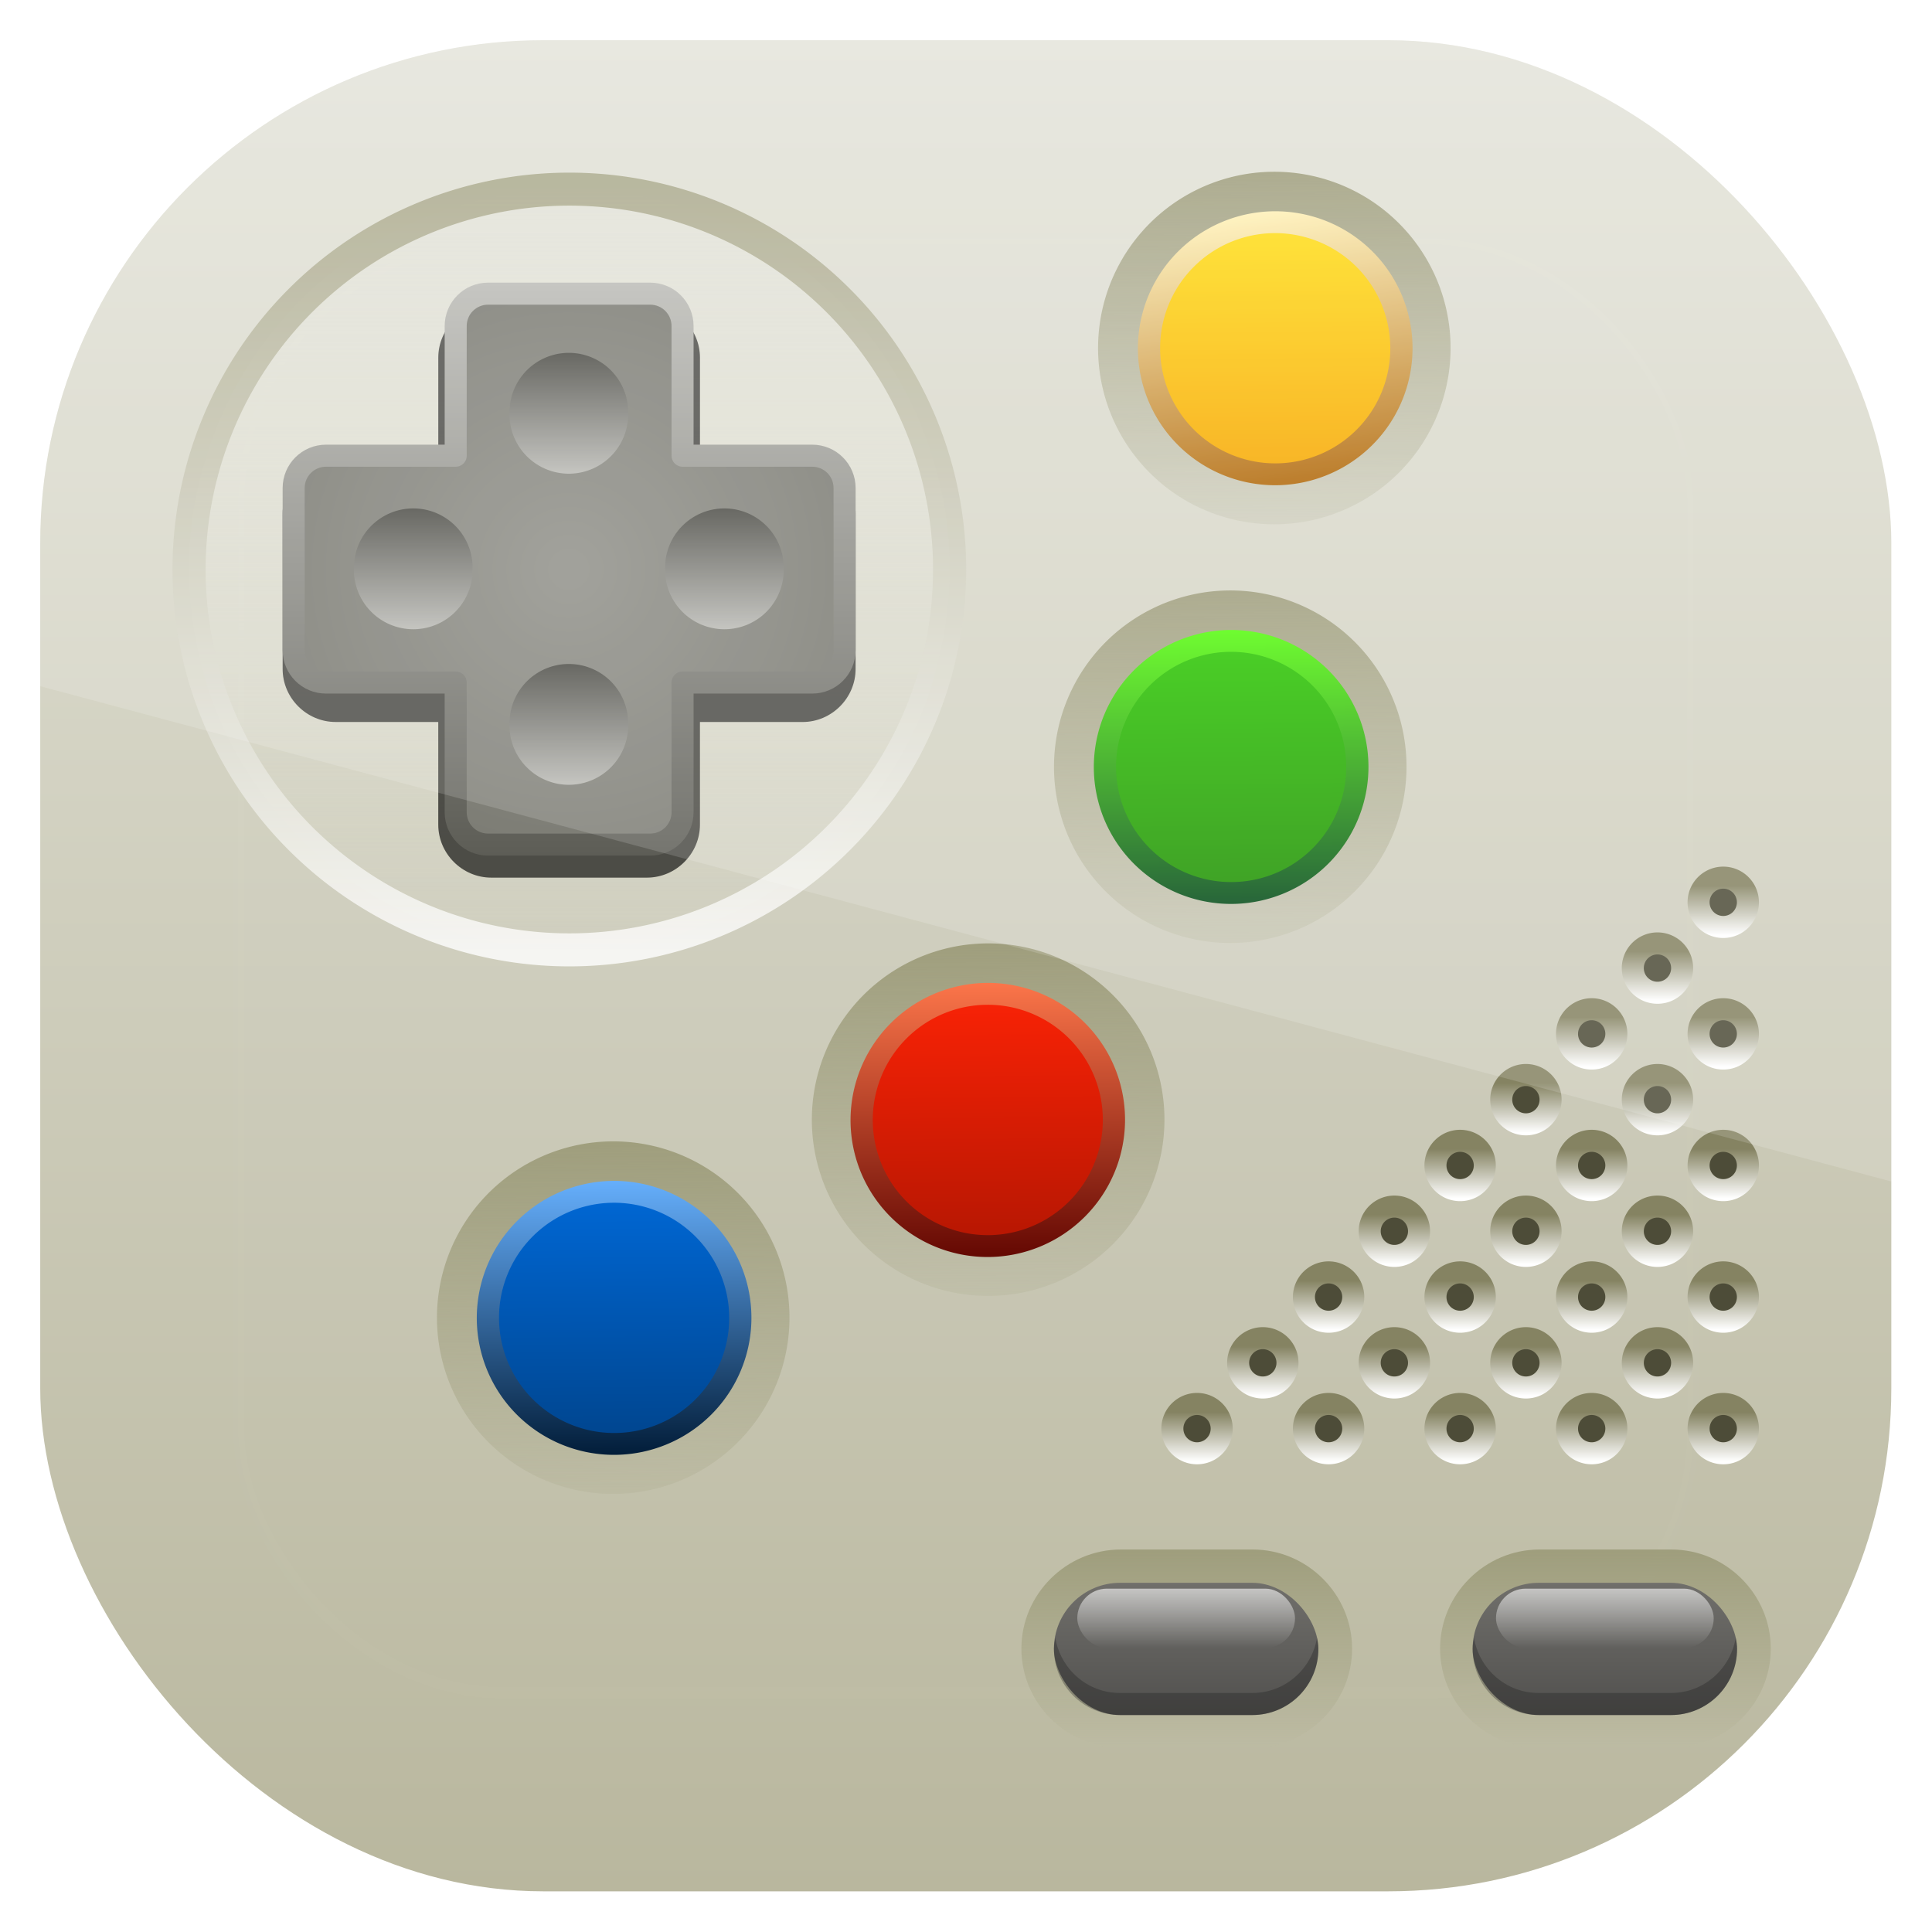 <?xml version="1.0" encoding="UTF-8" standalone="no"?>
<!-- Created with Inkscape (http://www.inkscape.org/) -->

<svg
   xmlns:dc="http://purl.org/dc/elements/1.1/"
   xmlns:cc="http://creativecommons.org/ns#"
   xmlns:rdf="http://www.w3.org/1999/02/22-rdf-syntax-ns#"
   xmlns:svg="http://www.w3.org/2000/svg"
   xmlns="http://www.w3.org/2000/svg"
   xmlns:xlink="http://www.w3.org/1999/xlink"
   xmlns:sodipodi="http://sodipodi.sourceforge.net/DTD/sodipodi-0.dtd"
   xmlns:inkscape="http://www.inkscape.org/namespaces/inkscape"
   width="96"
   height="96"
   id="svg11037"
   version="1.1"
   inkscape:version="0.48.3.1 r9886"
   sodipodi:docname="templat.svg">
  <defs
     id="defs11039">
    <linearGradient
       y2="1046.1"
       x2="48"
       y1="962.622"
       x1="48"
       gradientTransform="matrix(1.15,0,0,1.15,-7.2,-150.653)"
       gradientUnits="userSpaceOnUse"
       id="linearGradient3886"
       xlink:href="#linearGradient3795"
       inkscape:collect="always" />
    <linearGradient
       id="linearGradient3795">
      <stop
         style="stop-color:#13a6fd;stop-opacity:1;"
         offset="0"
         id="stop3797" />
      <stop
         style="stop-color:#2975b6;stop-opacity:1;"
         offset="1"
         id="stop3799" />
    </linearGradient>
    <linearGradient
       y2="1046.1"
       x2="48"
       y1="962.622"
       x1="48"
       gradientTransform="matrix(1.15,0,0,1.15,-7.2,-150.653)"
       gradientUnits="userSpaceOnUse"
       id="linearGradient11642"
       xlink:href="#linearGradient3795"
       inkscape:collect="always" />
    <clipPath
       clipPathUnits="userSpaceOnUse"
       id="clipPath3009">
      <path
         id="path3011"
         d="m -2,956.362 -96,0 0,33.562 96,25.687 0,-59.25 z"
         style="opacity:0.15;fill:#ffffff;fill-opacity:1;stroke:none"
         inkscape:connector-curvature="0" />
    </clipPath>
    <linearGradient
       x1="48"
       y1="90"
       x2="48"
       y2="5.988"
       id="linearGradient3617"
       xlink:href="#linearGradient3187"
       gradientUnits="userSpaceOnUse" />
    <linearGradient
       id="linearGradient3187">
      <stop
         id="stop3189"
         style="stop-color:#b9b79e;stop-opacity:1"
         offset="0" />
      <stop
         id="stop3191"
         style="stop-color:#e4e4da;stop-opacity:1"
         offset="1" />
    </linearGradient>
    <linearGradient
       x1="48"
       y1="20.221"
       x2="48"
       y2="138.661"
       id="linearGradient3613"
       xlink:href="#linearGradient3737"
       gradientUnits="userSpaceOnUse" />
    <linearGradient
       id="linearGradient3737">
      <stop
         id="stop3739"
         style="stop-color:#ffffff;stop-opacity:1"
         offset="0" />
      <stop
         id="stop3741"
         style="stop-color:#ffffff;stop-opacity:0"
         offset="1" />
    </linearGradient>
    <clipPath
       id="clipPath3613">
      <rect
         width="84"
         height="84"
         rx="6"
         ry="6"
         x="6"
         y="6"
         id="rect3615"
         style="fill:#ffffff;fill-opacity:1;fill-rule:nonzero;stroke:none" />
    </clipPath>
    <filter
       x="-0.192"
       y="-0.192"
       width="1.384"
       height="1.384"
       color-interpolation-filters="sRGB"
       id="filter3794">
      <feGaussianBlur
         id="feGaussianBlur3796"
         stdDeviation="5.28" />
    </filter>
    <linearGradient
       x1="90.195"
       y1="24.087"
       x2="85.196"
       y2="43.082"
       id="linearGradient4517"
       xlink:href="#linearGradient5756"
       gradientUnits="userSpaceOnUse" />
    <linearGradient
       id="linearGradient5756">
      <stop
         id="stop5758"
         style="stop-color:#9f9e7d;stop-opacity:1"
         offset="0" />
      <stop
         id="stop5760"
         style="stop-color:#9f9e7d;stop-opacity:0"
         offset="1" />
    </linearGradient>
    <linearGradient
       x1="85.007"
       y1="21.561"
       x2="80.337"
       y2="39.307"
       id="linearGradient3949"
       xlink:href="#linearGradient3911"
       gradientUnits="userSpaceOnUse" />
    <linearGradient
       id="linearGradient3911">
      <stop
         id="stop3913"
         style="stop-color:#006ada;stop-opacity:1"
         offset="0" />
      <stop
         id="stop3915"
         style="stop-color:#00438a;stop-opacity:1"
         offset="1" />
    </linearGradient>
    <linearGradient
       x1="91.622"
       y1="23.41"
       x2="86.898"
       y2="41.359"
       id="linearGradient4519"
       xlink:href="#linearGradient5835"
       gradientUnits="userSpaceOnUse" />
    <linearGradient
       id="linearGradient5835">
      <stop
         id="stop5837"
         style="stop-color:#67b1ff;stop-opacity:1"
         offset="0" />
      <stop
         id="stop5839"
         style="stop-color:#001a35;stop-opacity:1"
         offset="1" />
    </linearGradient>
    <linearGradient
       x1="90.195"
       y1="24.087"
       x2="85.196"
       y2="43.082"
       id="linearGradient4513"
       xlink:href="#linearGradient5756"
       gradientUnits="userSpaceOnUse" />
    <linearGradient
       id="linearGradient3291">
      <stop
         id="stop3293"
         style="stop-color:#9f9e7d;stop-opacity:1"
         offset="0" />
      <stop
         id="stop3295"
         style="stop-color:#9f9e7d;stop-opacity:0"
         offset="1" />
    </linearGradient>
    <linearGradient
       x1="84.397"
       y1="21.771"
       x2="79.88"
       y2="38.933"
       id="linearGradient3947"
       xlink:href="#linearGradient3903"
       gradientUnits="userSpaceOnUse" />
    <linearGradient
       id="linearGradient3903">
      <stop
         id="stop3905"
         style="stop-color:#fd2306;stop-opacity:1"
         offset="0" />
      <stop
         id="stop3907"
         style="stop-color:#b31602;stop-opacity:1"
         offset="1" />
    </linearGradient>
    <linearGradient
       x1="90.457"
       y1="23.092"
       x2="85.74"
       y2="41.015"
       id="linearGradient4515"
       xlink:href="#linearGradient5815"
       gradientUnits="userSpaceOnUse" />
    <linearGradient
       id="linearGradient5815">
      <stop
         id="stop5817"
         style="stop-color:#fe774b;stop-opacity:1"
         offset="0" />
      <stop
         id="stop5819"
         style="stop-color:#610601;stop-opacity:1"
         offset="1" />
    </linearGradient>
    <linearGradient
       x1="90.195"
       y1="24.087"
       x2="85.196"
       y2="43.082"
       id="linearGradient4509"
       xlink:href="#linearGradient5756"
       gradientUnits="userSpaceOnUse" />
    <linearGradient
       id="linearGradient3306">
      <stop
         id="stop3308"
         style="stop-color:#9f9e7d;stop-opacity:1"
         offset="0" />
      <stop
         id="stop3310"
         style="stop-color:#9f9e7d;stop-opacity:0"
         offset="1" />
    </linearGradient>
    <linearGradient
       x1="84.397"
       y1="21.771"
       x2="79.935"
       y2="38.724"
       id="linearGradient3945"
       xlink:href="#linearGradient3921"
       gradientUnits="userSpaceOnUse" />
    <linearGradient
       id="linearGradient3921">
      <stop
         id="stop3923"
         style="stop-color:#2bca00;stop-opacity:1"
         offset="0" />
      <stop
         id="stop3925"
         style="stop-color:#1e9000;stop-opacity:1"
         offset="1" />
    </linearGradient>
    <linearGradient
       x1="90.457"
       y1="23.092"
       x2="85.706"
       y2="41.144"
       id="linearGradient4511"
       xlink:href="#linearGradient5795"
       gradientUnits="userSpaceOnUse" />
    <linearGradient
       id="linearGradient5795">
      <stop
         id="stop5797"
         style="stop-color:#57ff0c;stop-opacity:1"
         offset="0" />
      <stop
         id="stop5799"
         style="stop-color:#004617;stop-opacity:1"
         offset="1" />
    </linearGradient>
    <linearGradient
       x1="90.195"
       y1="24.087"
       x2="85.196"
       y2="43.082"
       id="linearGradient4505"
       xlink:href="#linearGradient5756"
       gradientUnits="userSpaceOnUse" />
    <linearGradient
       id="linearGradient3321">
      <stop
         id="stop3323"
         style="stop-color:#9f9e7d;stop-opacity:1"
         offset="0" />
      <stop
         id="stop3325"
         style="stop-color:#9f9e7d;stop-opacity:0"
         offset="1" />
    </linearGradient>
    <linearGradient
       x1="83.315"
       y1="21.664"
       x2="79.007"
       y2="38.033"
       id="linearGradient3941"
       xlink:href="#linearGradient3933"
       gradientUnits="userSpaceOnUse" />
    <linearGradient
       id="linearGradient3933">
      <stop
         id="stop3935"
         style="stop-color:#ffe119;stop-opacity:1"
         offset="0" />
      <stop
         id="stop3937"
         style="stop-color:#f7a700;stop-opacity:1"
         offset="1" />
    </linearGradient>
    <linearGradient
       x1="91.968"
       y1="23.504"
       x2="89.412"
       y2="42.017"
       id="linearGradient4507"
       xlink:href="#linearGradient5732"
       gradientUnits="userSpaceOnUse" />
    <linearGradient
       id="linearGradient5732">
      <stop
         id="stop5734"
         style="stop-color:#fff1b7;stop-opacity:1"
         offset="0" />
      <stop
         id="stop5736"
         style="stop-color:#ad6100;stop-opacity:1"
         offset="1" />
    </linearGradient>
    <linearGradient
       x1="14.585"
       y1="40"
       x2="65.629"
       y2="40"
       id="linearGradient4313"
       xlink:href="#linearGradient4307"
       gradientUnits="userSpaceOnUse" />
    <linearGradient
       id="linearGradient4307">
      <stop
         id="stop4309"
         style="stop-color:#e4e4d9;stop-opacity:1"
         offset="0" />
      <stop
         id="stop4311"
         style="stop-color:#e4e4d9;stop-opacity:0"
         offset="1" />
    </linearGradient>
    <linearGradient
       x1="15.75"
       y1="40"
       x2="64.464"
       y2="40"
       id="linearGradient5730"
       xlink:href="#linearGradient5724"
       gradientUnits="userSpaceOnUse" />
    <linearGradient
       id="linearGradient5724">
      <stop
         id="stop5726"
         style="stop-color:#9f9d7c;stop-opacity:1"
         offset="0" />
      <stop
         id="stop5728"
         style="stop-color:#ffffff;stop-opacity:1"
         offset="1" />
    </linearGradient>
    <linearGradient
       x1="110.645"
       y1="92.773"
       x2="110.645"
       y2="96.645"
       id="linearGradient5852"
       xlink:href="#linearGradient5860"
       gradientUnits="userSpaceOnUse" />
    <linearGradient
       id="linearGradient5860">
      <stop
         id="stop5862"
         style="stop-color:#858362;stop-opacity:1"
         offset="0" />
      <stop
         id="stop5864"
         style="stop-color:#ffffff;stop-opacity:1"
         offset="1" />
    </linearGradient>
    <linearGradient
       x1="110.645"
       y1="92.773"
       x2="110.645"
       y2="96.645"
       id="linearGradient5870"
       xlink:href="#linearGradient5860"
       gradientUnits="userSpaceOnUse" />
    <linearGradient
       id="linearGradient3348">
      <stop
         id="stop3350"
         style="stop-color:#858362;stop-opacity:1"
         offset="0" />
      <stop
         id="stop3352"
         style="stop-color:#ffffff;stop-opacity:1"
         offset="1" />
    </linearGradient>
    <linearGradient
       x1="110.645"
       y1="92.773"
       x2="110.645"
       y2="96.645"
       id="linearGradient5874"
       xlink:href="#linearGradient5860"
       gradientUnits="userSpaceOnUse" />
    <linearGradient
       id="linearGradient3355">
      <stop
         id="stop3357"
         style="stop-color:#858362;stop-opacity:1"
         offset="0" />
      <stop
         id="stop3359"
         style="stop-color:#ffffff;stop-opacity:1"
         offset="1" />
    </linearGradient>
    <linearGradient
       x1="110.645"
       y1="92.773"
       x2="110.645"
       y2="96.645"
       id="linearGradient5878"
       xlink:href="#linearGradient5860"
       gradientUnits="userSpaceOnUse" />
    <linearGradient
       id="linearGradient3362">
      <stop
         id="stop3364"
         style="stop-color:#858362;stop-opacity:1"
         offset="0" />
      <stop
         id="stop3366"
         style="stop-color:#ffffff;stop-opacity:1"
         offset="1" />
    </linearGradient>
    <linearGradient
       x1="110.645"
       y1="92.773"
       x2="110.645"
       y2="96.645"
       id="linearGradient5882"
       xlink:href="#linearGradient5860"
       gradientUnits="userSpaceOnUse" />
    <linearGradient
       id="linearGradient3369">
      <stop
         id="stop3371"
         style="stop-color:#858362;stop-opacity:1"
         offset="0" />
      <stop
         id="stop3373"
         style="stop-color:#ffffff;stop-opacity:1"
         offset="1" />
    </linearGradient>
    <linearGradient
       x1="110.645"
       y1="92.773"
       x2="110.645"
       y2="96.645"
       id="linearGradient5892"
       xlink:href="#linearGradient5860"
       gradientUnits="userSpaceOnUse" />
    <linearGradient
       id="linearGradient3376">
      <stop
         id="stop3378"
         style="stop-color:#858362;stop-opacity:1"
         offset="0" />
      <stop
         id="stop3380"
         style="stop-color:#ffffff;stop-opacity:1"
         offset="1" />
    </linearGradient>
    <linearGradient
       x1="110.645"
       y1="92.773"
       x2="110.645"
       y2="96.645"
       id="linearGradient5894"
       xlink:href="#linearGradient5860"
       gradientUnits="userSpaceOnUse" />
    <linearGradient
       id="linearGradient3383">
      <stop
         id="stop3385"
         style="stop-color:#858362;stop-opacity:1"
         offset="0" />
      <stop
         id="stop3387"
         style="stop-color:#ffffff;stop-opacity:1"
         offset="1" />
    </linearGradient>
    <linearGradient
       x1="110.645"
       y1="92.773"
       x2="110.645"
       y2="96.645"
       id="linearGradient5896"
       xlink:href="#linearGradient5860"
       gradientUnits="userSpaceOnUse" />
    <linearGradient
       id="linearGradient3390">
      <stop
         id="stop3392"
         style="stop-color:#858362;stop-opacity:1"
         offset="0" />
      <stop
         id="stop3394"
         style="stop-color:#ffffff;stop-opacity:1"
         offset="1" />
    </linearGradient>
    <linearGradient
       x1="110.645"
       y1="92.773"
       x2="110.645"
       y2="96.645"
       id="linearGradient5898"
       xlink:href="#linearGradient5860"
       gradientUnits="userSpaceOnUse" />
    <linearGradient
       id="linearGradient3397">
      <stop
         id="stop3399"
         style="stop-color:#858362;stop-opacity:1"
         offset="0" />
      <stop
         id="stop3401"
         style="stop-color:#ffffff;stop-opacity:1"
         offset="1" />
    </linearGradient>
    <linearGradient
       x1="110.645"
       y1="92.773"
       x2="110.645"
       y2="96.645"
       id="linearGradient5908"
       xlink:href="#linearGradient5860"
       gradientUnits="userSpaceOnUse" />
    <linearGradient
       id="linearGradient3404">
      <stop
         id="stop3406"
         style="stop-color:#858362;stop-opacity:1"
         offset="0" />
      <stop
         id="stop3408"
         style="stop-color:#ffffff;stop-opacity:1"
         offset="1" />
    </linearGradient>
    <linearGradient
       x1="110.645"
       y1="92.773"
       x2="110.645"
       y2="96.645"
       id="linearGradient5910"
       xlink:href="#linearGradient5860"
       gradientUnits="userSpaceOnUse" />
    <linearGradient
       id="linearGradient3411">
      <stop
         id="stop3413"
         style="stop-color:#858362;stop-opacity:1"
         offset="0" />
      <stop
         id="stop3415"
         style="stop-color:#ffffff;stop-opacity:1"
         offset="1" />
    </linearGradient>
    <linearGradient
       x1="110.645"
       y1="92.773"
       x2="110.645"
       y2="96.645"
       id="linearGradient5912"
       xlink:href="#linearGradient5860"
       gradientUnits="userSpaceOnUse" />
    <linearGradient
       id="linearGradient3418">
      <stop
         id="stop3420"
         style="stop-color:#858362;stop-opacity:1"
         offset="0" />
      <stop
         id="stop3422"
         style="stop-color:#ffffff;stop-opacity:1"
         offset="1" />
    </linearGradient>
    <linearGradient
       x1="110.645"
       y1="92.773"
       x2="110.645"
       y2="96.645"
       id="linearGradient5914"
       xlink:href="#linearGradient5860"
       gradientUnits="userSpaceOnUse" />
    <linearGradient
       id="linearGradient3425">
      <stop
         id="stop3427"
         style="stop-color:#858362;stop-opacity:1"
         offset="0" />
      <stop
         id="stop3429"
         style="stop-color:#ffffff;stop-opacity:1"
         offset="1" />
    </linearGradient>
    <linearGradient
       x1="110.645"
       y1="92.773"
       x2="110.645"
       y2="96.645"
       id="linearGradient5922"
       xlink:href="#linearGradient5860"
       gradientUnits="userSpaceOnUse" />
    <linearGradient
       id="linearGradient3432">
      <stop
         id="stop3434"
         style="stop-color:#858362;stop-opacity:1"
         offset="0" />
      <stop
         id="stop3436"
         style="stop-color:#ffffff;stop-opacity:1"
         offset="1" />
    </linearGradient>
    <linearGradient
       x1="110.645"
       y1="92.773"
       x2="110.645"
       y2="96.645"
       id="linearGradient5924"
       xlink:href="#linearGradient5860"
       gradientUnits="userSpaceOnUse" />
    <linearGradient
       id="linearGradient3439">
      <stop
         id="stop3441"
         style="stop-color:#858362;stop-opacity:1"
         offset="0" />
      <stop
         id="stop3443"
         style="stop-color:#ffffff;stop-opacity:1"
         offset="1" />
    </linearGradient>
    <linearGradient
       x1="110.645"
       y1="92.773"
       x2="110.645"
       y2="96.645"
       id="linearGradient5926"
       xlink:href="#linearGradient5860"
       gradientUnits="userSpaceOnUse" />
    <linearGradient
       id="linearGradient3446">
      <stop
         id="stop3448"
         style="stop-color:#858362;stop-opacity:1"
         offset="0" />
      <stop
         id="stop3450"
         style="stop-color:#ffffff;stop-opacity:1"
         offset="1" />
    </linearGradient>
    <linearGradient
       x1="110.645"
       y1="92.773"
       x2="110.645"
       y2="96.645"
       id="linearGradient5934"
       xlink:href="#linearGradient5860"
       gradientUnits="userSpaceOnUse" />
    <linearGradient
       id="linearGradient3453">
      <stop
         id="stop3455"
         style="stop-color:#858362;stop-opacity:1"
         offset="0" />
      <stop
         id="stop3457"
         style="stop-color:#ffffff;stop-opacity:1"
         offset="1" />
    </linearGradient>
    <linearGradient
       x1="110.645"
       y1="92.773"
       x2="110.645"
       y2="96.645"
       id="linearGradient5936"
       xlink:href="#linearGradient5860"
       gradientUnits="userSpaceOnUse" />
    <linearGradient
       id="linearGradient3460">
      <stop
         id="stop3462"
         style="stop-color:#858362;stop-opacity:1"
         offset="0" />
      <stop
         id="stop3464"
         style="stop-color:#ffffff;stop-opacity:1"
         offset="1" />
    </linearGradient>
    <linearGradient
       x1="110.645"
       y1="92.773"
       x2="110.645"
       y2="96.645"
       id="linearGradient5938"
       xlink:href="#linearGradient5860"
       gradientUnits="userSpaceOnUse" />
    <linearGradient
       id="linearGradient3467">
      <stop
         id="stop3469"
         style="stop-color:#858362;stop-opacity:1"
         offset="0" />
      <stop
         id="stop3471"
         style="stop-color:#ffffff;stop-opacity:1"
         offset="1" />
    </linearGradient>
    <linearGradient
       x1="110.645"
       y1="92.773"
       x2="110.645"
       y2="96.645"
       id="linearGradient5944"
       xlink:href="#linearGradient5860"
       gradientUnits="userSpaceOnUse" />
    <linearGradient
       id="linearGradient3474">
      <stop
         id="stop3476"
         style="stop-color:#858362;stop-opacity:1"
         offset="0" />
      <stop
         id="stop3478"
         style="stop-color:#ffffff;stop-opacity:1"
         offset="1" />
    </linearGradient>
    <linearGradient
       x1="110.645"
       y1="92.773"
       x2="110.645"
       y2="96.645"
       id="linearGradient5946"
       xlink:href="#linearGradient5860"
       gradientUnits="userSpaceOnUse" />
    <linearGradient
       id="linearGradient3481">
      <stop
         id="stop3483"
         style="stop-color:#858362;stop-opacity:1"
         offset="0" />
      <stop
         id="stop3485"
         style="stop-color:#ffffff;stop-opacity:1"
         offset="1" />
    </linearGradient>
    <linearGradient
       x1="110.645"
       y1="92.773"
       x2="110.645"
       y2="96.645"
       id="linearGradient5952"
       xlink:href="#linearGradient5860"
       gradientUnits="userSpaceOnUse" />
    <linearGradient
       id="linearGradient3488">
      <stop
         id="stop3490"
         style="stop-color:#858362;stop-opacity:1"
         offset="0" />
      <stop
         id="stop3492"
         style="stop-color:#ffffff;stop-opacity:1"
         offset="1" />
    </linearGradient>
    <linearGradient
       x1="110.645"
       y1="92.773"
       x2="110.645"
       y2="96.645"
       id="linearGradient5954"
       xlink:href="#linearGradient5860"
       gradientUnits="userSpaceOnUse" />
    <linearGradient
       id="linearGradient3495">
      <stop
         id="stop3497"
         style="stop-color:#858362;stop-opacity:1"
         offset="0" />
      <stop
         id="stop3499"
         style="stop-color:#ffffff;stop-opacity:1"
         offset="1" />
    </linearGradient>
    <linearGradient
       x1="110.645"
       y1="92.773"
       x2="110.645"
       y2="96.645"
       id="linearGradient5958"
       xlink:href="#linearGradient5860"
       gradientUnits="userSpaceOnUse" />
    <linearGradient
       id="linearGradient3502">
      <stop
         id="stop3504"
         style="stop-color:#858362;stop-opacity:1"
         offset="0" />
      <stop
         id="stop3506"
         style="stop-color:#ffffff;stop-opacity:1"
         offset="1" />
    </linearGradient>
    <linearGradient
       x1="110.645"
       y1="92.773"
       x2="110.645"
       y2="96.645"
       id="linearGradient5962"
       xlink:href="#linearGradient5860"
       gradientUnits="userSpaceOnUse" />
    <linearGradient
       id="linearGradient3509">
      <stop
         id="stop3511"
         style="stop-color:#858362;stop-opacity:1"
         offset="0" />
      <stop
         id="stop3513"
         style="stop-color:#ffffff;stop-opacity:1"
         offset="1" />
    </linearGradient>
    <linearGradient
       x1="78.803"
       y1="101.969"
       x2="78.803"
       y2="114.042"
       id="linearGradient4727"
       xlink:href="#linearGradient5756"
       gradientUnits="userSpaceOnUse" />
    <linearGradient
       id="linearGradient3516">
      <stop
         id="stop3518"
         style="stop-color:#9f9e7d;stop-opacity:1"
         offset="0" />
      <stop
         id="stop3520"
         style="stop-color:#9f9e7d;stop-opacity:0"
         offset="1" />
    </linearGradient>
    <linearGradient
       x1="78"
       y1="104"
       x2="78"
       y2="112.004"
       id="linearGradient4729"
       xlink:href="#linearGradient5964"
       gradientUnits="userSpaceOnUse"
       gradientTransform="matrix(0.75,0,0,0.75,-2.0894946e-6,-1)" />
    <linearGradient
       id="linearGradient5964">
      <stop
         id="stop5966"
         style="stop-color:#706f6b;stop-opacity:1"
         offset="0" />
      <stop
         id="stop5968"
         style="stop-color:#51504e;stop-opacity:1"
         offset="1" />
    </linearGradient>
    <linearGradient
       x1="79.067"
       y1="104.353"
       x2="79.067"
       y2="107.938"
       id="linearGradient4731"
       xlink:href="#linearGradient5976"
       gradientUnits="userSpaceOnUse"
       gradientTransform="matrix(0.75,0,0,0.75,-2.0894946e-6,-1)" />
    <linearGradient
       id="linearGradient5976">
      <stop
         id="stop5978"
         style="stop-color:#ffffff;stop-opacity:1"
         offset="0" />
      <stop
         id="stop5980"
         style="stop-color:#ffffff;stop-opacity:0"
         offset="1" />
    </linearGradient>
    <filter
       color-interpolation-filters="sRGB"
       id="filter4417">
      <feGaussianBlur
         id="feGaussianBlur4419"
         stdDeviation="0.52" />
    </filter>
    <radialGradient
       cx="40"
       cy="40"
       r="18"
       fx="40"
       fy="40"
       id="radialGradient4344"
       xlink:href="#linearGradient6035"
       gradientUnits="userSpaceOnUse"
       gradientTransform="matrix(1.6258411e-8,-0.735,0.735,1.6258411e-8,0.588,59.412)" />
    <linearGradient
       id="linearGradient6035">
      <stop
         id="stop6037"
         style="stop-color:#91918a;stop-opacity:1"
         offset="0" />
      <stop
         id="stop6039"
         style="stop-color:#7c7c74;stop-opacity:1"
         offset="1" />
    </linearGradient>
    <linearGradient
       x1="39.071"
       y1="43.007"
       x2="39.071"
       y2="17"
       id="linearGradient4409"
       xlink:href="#linearGradient3260"
       gradientUnits="userSpaceOnUse" />
    <linearGradient
       id="linearGradient3260">
      <stop
         id="stop3262"
         style="stop-color:#5d5d56;stop-opacity:1"
         offset="0" />
      <stop
         id="stop3264"
         style="stop-color:#bcbcb7;stop-opacity:1"
         offset="1" />
    </linearGradient>
    <linearGradient
       x1="38.69"
       y1="36.89"
       x2="38.69"
       y2="43.26"
       id="linearGradient4290"
       xlink:href="#linearGradient6043"
       gradientUnits="userSpaceOnUse" />
    <linearGradient
       id="linearGradient6043">
      <stop
         id="stop6045"
         style="stop-color:#4f4f49;stop-opacity:1"
         offset="0" />
      <stop
         id="stop6047"
         style="stop-color:#bcbcb7;stop-opacity:1"
         offset="1" />
    </linearGradient>
    <linearGradient
       x1="38.69"
       y1="36.89"
       x2="38.69"
       y2="43.26"
       id="linearGradient4292"
       xlink:href="#linearGradient6043"
       gradientUnits="userSpaceOnUse" />
    <linearGradient
       id="linearGradient3545">
      <stop
         id="stop3547"
         style="stop-color:#4f4f49;stop-opacity:1"
         offset="0" />
      <stop
         id="stop3549"
         style="stop-color:#bcbcb7;stop-opacity:1"
         offset="1" />
    </linearGradient>
    <linearGradient
       x1="38.69"
       y1="36.89"
       x2="38.69"
       y2="43.26"
       id="linearGradient4294"
       xlink:href="#linearGradient6043"
       gradientUnits="userSpaceOnUse" />
    <linearGradient
       id="linearGradient3552">
      <stop
         id="stop3554"
         style="stop-color:#4f4f49;stop-opacity:1"
         offset="0" />
      <stop
         id="stop3556"
         style="stop-color:#bcbcb7;stop-opacity:1"
         offset="1" />
    </linearGradient>
    <linearGradient
       x1="38.69"
       y1="36.89"
       x2="38.69"
       y2="43.26"
       id="linearGradient4296"
       xlink:href="#linearGradient6043"
       gradientUnits="userSpaceOnUse" />
    <linearGradient
       id="linearGradient3559">
      <stop
         id="stop3561"
         style="stop-color:#4f4f49;stop-opacity:1"
         offset="0" />
      <stop
         id="stop3563"
         style="stop-color:#bcbcb7;stop-opacity:1"
         offset="1" />
    </linearGradient>
    <linearGradient
       x1="78.803"
       y1="101.969"
       x2="78.803"
       y2="114.042"
       id="linearGradient4721"
       xlink:href="#linearGradient5756"
       gradientUnits="userSpaceOnUse" />
    <linearGradient
       id="linearGradient3566">
      <stop
         id="stop3568"
         style="stop-color:#9f9e7d;stop-opacity:1"
         offset="0" />
      <stop
         id="stop3570"
         style="stop-color:#9f9e7d;stop-opacity:0"
         offset="1" />
    </linearGradient>
    <linearGradient
       x1="78"
       y1="104"
       x2="78"
       y2="112.004"
       id="linearGradient4723"
       xlink:href="#linearGradient5964"
       gradientUnits="userSpaceOnUse"
       gradientTransform="matrix(0.75,0,0,0.75,-2.0894946e-6,-1)" />
    <linearGradient
       id="linearGradient3573">
      <stop
         id="stop3575"
         style="stop-color:#706f6b;stop-opacity:1"
         offset="0" />
      <stop
         id="stop3577"
         style="stop-color:#51504e;stop-opacity:1"
         offset="1" />
    </linearGradient>
    <linearGradient
       x1="79.067"
       y1="104.353"
       x2="79.067"
       y2="107.938"
       id="linearGradient4725"
       xlink:href="#linearGradient5976"
       gradientUnits="userSpaceOnUse"
       gradientTransform="matrix(0.75,0,0,0.75,-2.0894946e-6,-1)" />
    <linearGradient
       id="linearGradient3580">
      <stop
         id="stop3582"
         style="stop-color:#ffffff;stop-opacity:1"
         offset="0" />
      <stop
         id="stop3584"
         style="stop-color:#ffffff;stop-opacity:0"
         offset="1" />
    </linearGradient>
    <clipPath
       clipPathUnits="userSpaceOnUse"
       id="clipPath3556">
      <rect
         x="6"
         y="6"
         width="84"
         height="84"
         style="fill:url(#linearGradient3560);fill-opacity:1"
         id="rect3558"
         rx="22.826"
         ry="22.826" />
    </clipPath>
    <linearGradient
       inkscape:collect="always"
       xlink:href="#linearGradient3795"
       id="linearGradient3560"
       gradientUnits="userSpaceOnUse"
       gradientTransform="matrix(1.05,0,0,1.05,-2.4,-1006.579)"
       x1="48"
       y1="962.622"
       x2="48"
       y2="1046.1" />
  </defs>
  <sodipodi:namedview
     id="base"
     pagecolor="#ffffff"
     bordercolor="#666666"
     borderopacity="1.0"
     inkscape:pageopacity="0.0"
     inkscape:pageshadow="2"
     inkscape:zoom="3.959798"
     inkscape:cx="33.538031"
     inkscape:cy="59.964634"
     inkscape:document-units="px"
     inkscape:current-layer="layer1"
     showgrid="false"
     inkscape:window-width="1280"
     inkscape:window-height="750"
     inkscape:window-x="0"
     inkscape:window-y="22"
     inkscape:window-maximized="1"
     showguides="true"
     inkscape:guide-bbox="true">
    <sodipodi:guide
       orientation="0,1"
       position="-24.749,0"
       id="guide11064" />
    <sodipodi:guide
       orientation="0,1"
       position="-23.234,96"
       id="guide11066" />
    <sodipodi:guide
       orientation="1,0"
       position="0,54.801"
       id="guide11068" />
    <sodipodi:guide
       orientation="1,0"
       position="96,51.013"
       id="guide11070" />
    <sodipodi:guide
       orientation="0,1"
       position="-18.94,48"
       id="guide11072" />
    <sodipodi:guide
       orientation="1,0"
       position="48,79.297"
       id="guide11074" />
    <sodipodi:guide
       orientation="1,0"
       position="2,75.509"
       id="guide11076" />
    <sodipodi:guide
       orientation="0,1"
       position="-77.277,2"
       id="guide11078" />
    <sodipodi:guide
       orientation="1,0"
       position="94,77.782"
       id="guide11080" />
    <sodipodi:guide
       orientation="0,1"
       position="-65.912,94"
       id="guide11082" />
  </sodipodi:namedview>
  <g
     inkscape:label="Layer 1"
     inkscape:groupmode="layer"
     id="layer1"
     transform="translate(0,-956.362)">
    <g
       transform="matrix(1.095,0,0,1.095,-4.571,951.791)"
       id="g3198"
       clip-path="url(#clipPath3556)">
      <rect
         style="fill:url(#linearGradient3617);fill-opacity:1;fill-rule:nonzero;stroke:none"
         id="rect2419"
         y="6"
         x="6"
         ry="6"
         rx="6"
         height="84"
         width="84" />
      <g
         id="layer5">
        <rect
           style="opacity:0.1;fill:url(#linearGradient3613);fill-opacity:1;fill-rule:nonzero;stroke:#ffffff;stroke-width:0.5;stroke-linecap:round;stroke-linejoin:miter;stroke-miterlimit:4;stroke-opacity:1;stroke-dasharray:none;stroke-dashoffset:0;filter:url(#filter3794)"
           id="rect3171"
           clip-path="url(#clipPath3613)"
           y="15"
           x="15"
           ry="12"
           rx="12"
           height="66"
           width="66" />
      </g>
      <g
         id="layer3">
        <path
           inkscape:connector-curvature="0"
           style="fill:url(#linearGradient4517);fill-opacity:1;fill-rule:evenodd;stroke:none"
           id="path5825"
           transform="matrix(0.954,-0.256,0.251,0.937,-60.09,56.487)"
           d="m 96.197,32.053 a 8.098,8.245 0 1 1 -16.197,0 8.098,8.245 0 1 1 16.197,0 z" />
        <path
           inkscape:connector-curvature="0"
           style="fill:url(#linearGradient3949);fill-opacity:1;fill-rule:evenodd;stroke:url(#linearGradient4519);stroke-width:1.428;stroke-linecap:butt;stroke-linejoin:round;stroke-miterlimit:4;stroke-opacity:1;stroke-dasharray:none;stroke-dashoffset:0"
           id="path5829"
           transform="matrix(0.683,-0.183,0.18,0.67,-33.899,58.624)"
           d="m 96.197,32.053 a 8.098,8.245 0 1 1 -16.197,0 8.098,8.245 0 1 1 16.197,0 z" />
        <g
           id="g4497"
           transform="matrix(0.959,0,0,0.959,0.44,3.658)">
          <path
             inkscape:connector-curvature="0"
             style="fill:url(#linearGradient4513);fill-opacity:1;fill-rule:evenodd;stroke:none"
             id="path5805"
             transform="matrix(0.995,-0.267,0.262,0.977,-45.404,45.726)"
             d="m 96.197,32.053 a 8.098,8.245 0 1 1 -16.197,0 8.098,8.245 0 1 1 16.197,0 z" />
          <path
             inkscape:connector-curvature="0"
             style="fill:url(#linearGradient3947);fill-opacity:1;fill-rule:evenodd;stroke:url(#linearGradient4515);stroke-width:1.428;stroke-linecap:butt;stroke-linejoin:round;stroke-miterlimit:4;stroke-opacity:1;stroke-dasharray:none;stroke-dashoffset:0"
             id="path5809"
             transform="matrix(0.712,-0.191,0.187,0.699,-18.085,47.955)"
             d="m 96.197,32.053 a 8.098,8.245 0 1 1 -16.197,0 8.098,8.245 0 1 1 16.197,0 z" />
        </g>
        <path
           inkscape:connector-curvature="0"
           style="fill:url(#linearGradient4509);fill-opacity:1;fill-rule:evenodd;stroke:none"
           id="path5785"
           transform="matrix(0.954,-0.256,0.251,0.937,-32.09,31.487)"
           d="m 96.197,32.053 a 8.098,8.245 0 1 1 -16.197,0 8.098,8.245 0 1 1 16.197,0 z" />
        <path
           inkscape:connector-curvature="0"
           style="fill:url(#linearGradient3945);fill-opacity:1;fill-rule:evenodd;stroke:url(#linearGradient4511);stroke-width:1.428;stroke-linecap:butt;stroke-linejoin:round;stroke-miterlimit:4;stroke-opacity:1;stroke-dasharray:none;stroke-dashoffset:0"
           id="path5789"
           transform="matrix(0.683,-0.183,0.18,0.67,-5.899,33.624)"
           d="m 96.197,32.053 a 8.098,8.245 0 1 1 -16.197,0 8.098,8.245 0 1 1 16.197,0 z" />
        <path
           inkscape:connector-curvature="0"
           style="fill:url(#linearGradient4505);fill-opacity:1;fill-rule:evenodd;stroke:none"
           id="path5754"
           transform="matrix(0.954,-0.256,0.251,0.937,-30.09,12.487)"
           d="m 96.197,32.053 a 8.098,8.245 0 1 1 -16.197,0 8.098,8.245 0 1 1 16.197,0 z" />
        <path
           inkscape:connector-curvature="0"
           style="fill:url(#linearGradient3941);fill-opacity:1;fill-rule:evenodd;stroke:url(#linearGradient4507);stroke-width:1.428;stroke-linecap:butt;stroke-linejoin:round;stroke-miterlimit:4;stroke-opacity:1;stroke-dasharray:none;stroke-dashoffset:0"
           id="path3245"
           transform="matrix(0.683,-0.183,0.18,0.67,-3.899,14.624)"
           d="m 96.197,32.053 a 8.098,8.245 0 1 1 -16.197,0 8.098,8.245 0 1 1 16.197,0 z" />
        <path
           inkscape:connector-curvature="0"
           style="opacity:0.8;fill:url(#linearGradient4313);fill-opacity:1;fill-rule:evenodd;stroke:url(#linearGradient5730);stroke-width:2.092;stroke-linecap:butt;stroke-linejoin:round;stroke-miterlimit:4;stroke-opacity:1;stroke-dasharray:none;stroke-dashoffset:0;display:inline"
           id="path3215"
           transform="matrix(0,0.716,0.719,0,1.25,1.301)"
           d="m 64.214,40 a 24.107,24 0 1 1 -48.214,0 24.107,24 0 1 1 48.214,0 z" />
        <g
           id="g4252">
          <path
             inkscape:connector-curvature="0"
             style="fill:#4d4c38;fill-opacity:1;fill-rule:evenodd;stroke:url(#linearGradient5852);stroke-width:1.73;stroke-linecap:butt;stroke-linejoin:round;stroke-miterlimit:4;stroke-opacity:1;stroke-dasharray:none;stroke-dashoffset:0;display:inline"
             id="path5473"
             transform="matrix(0.578,0,0,0.578,18.792,14.634)"
             d="m 111.938,94.064 a 1.936,1.936 0 1 1 -3.873,0 1.936,1.936 0 1 1 3.873,0 z" />
          <path
             inkscape:connector-curvature="0"
             style="fill:#4d4c38;fill-opacity:1;fill-rule:evenodd;stroke:url(#linearGradient5870);stroke-width:1.73;stroke-linecap:butt;stroke-linejoin:round;stroke-miterlimit:4;stroke-opacity:1;stroke-dasharray:none;stroke-dashoffset:0;display:inline"
             id="path5868"
             transform="matrix(0.578,0,0,0.578,12.822,14.634)"
             d="m 111.938,94.064 a 1.936,1.936 0 1 1 -3.873,0 1.936,1.936 0 1 1 3.873,0 z" />
          <path
             inkscape:connector-curvature="0"
             style="fill:#4d4c38;fill-opacity:1;fill-rule:evenodd;stroke:url(#linearGradient5874);stroke-width:1.73;stroke-linecap:butt;stroke-linejoin:round;stroke-miterlimit:4;stroke-opacity:1;stroke-dasharray:none;stroke-dashoffset:0;display:inline"
             id="path5872"
             transform="matrix(0.578,0,0,0.578,6.852,14.634)"
             d="m 111.938,94.064 a 1.936,1.936 0 1 1 -3.873,0 1.936,1.936 0 1 1 3.873,0 z" />
          <path
             inkscape:connector-curvature="0"
             style="fill:#4d4c38;fill-opacity:1;fill-rule:evenodd;stroke:url(#linearGradient5878);stroke-width:1.73;stroke-linecap:butt;stroke-linejoin:round;stroke-miterlimit:4;stroke-opacity:1;stroke-dasharray:none;stroke-dashoffset:0;display:inline"
             id="path5876"
             transform="matrix(0.578,0,0,0.578,0.883,14.634)"
             d="m 111.938,94.064 a 1.936,1.936 0 1 1 -3.873,0 1.936,1.936 0 1 1 3.873,0 z" />
          <path
             inkscape:connector-curvature="0"
             style="fill:#4d4c38;fill-opacity:1;fill-rule:evenodd;stroke:url(#linearGradient5882);stroke-width:1.73;stroke-linecap:butt;stroke-linejoin:round;stroke-miterlimit:4;stroke-opacity:1;stroke-dasharray:none;stroke-dashoffset:0;display:inline"
             id="path5880"
             transform="matrix(0.578,0,0,0.578,-5.087,14.634)"
             d="m 111.938,94.064 a 1.936,1.936 0 1 1 -3.873,0 1.936,1.936 0 1 1 3.873,0 z" />
          <path
             inkscape:connector-curvature="0"
             style="fill:#4d4c38;fill-opacity:1;fill-rule:evenodd;stroke:url(#linearGradient5892);stroke-width:1.73;stroke-linecap:butt;stroke-linejoin:round;stroke-miterlimit:4;stroke-opacity:1;stroke-dasharray:none;stroke-dashoffset:0;display:inline"
             id="path5884"
             transform="matrix(0.578,0,0,0.578,15.807,11.649)"
             d="m 111.938,94.064 a 1.936,1.936 0 1 1 -3.873,0 1.936,1.936 0 1 1 3.873,0 z" />
          <path
             inkscape:connector-curvature="0"
             style="fill:#4d4c38;fill-opacity:1;fill-rule:evenodd;stroke:url(#linearGradient5894);stroke-width:1.73;stroke-linecap:butt;stroke-linejoin:round;stroke-miterlimit:4;stroke-opacity:1;stroke-dasharray:none;stroke-dashoffset:0;display:inline"
             id="path5886"
             transform="matrix(0.578,0,0,0.578,9.837,11.649)"
             d="m 111.938,94.064 a 1.936,1.936 0 1 1 -3.873,0 1.936,1.936 0 1 1 3.873,0 z" />
          <path
             inkscape:connector-curvature="0"
             style="fill:#4d4c38;fill-opacity:1;fill-rule:evenodd;stroke:url(#linearGradient5896);stroke-width:1.73;stroke-linecap:butt;stroke-linejoin:round;stroke-miterlimit:4;stroke-opacity:1;stroke-dasharray:none;stroke-dashoffset:0;display:inline"
             id="path5888"
             transform="matrix(0.578,0,0,0.578,3.868,11.649)"
             d="m 111.938,94.064 a 1.936,1.936 0 1 1 -3.873,0 1.936,1.936 0 1 1 3.873,0 z" />
          <path
             inkscape:connector-curvature="0"
             style="fill:#4d4c38;fill-opacity:1;fill-rule:evenodd;stroke:url(#linearGradient5898);stroke-width:1.73;stroke-linecap:butt;stroke-linejoin:round;stroke-miterlimit:4;stroke-opacity:1;stroke-dasharray:none;stroke-dashoffset:0;display:inline"
             id="path5890"
             transform="matrix(0.578,0,0,0.578,-2.102,11.649)"
             d="m 111.938,94.064 a 1.936,1.936 0 1 1 -3.873,0 1.936,1.936 0 1 1 3.873,0 z" />
          <path
             inkscape:connector-curvature="0"
             style="fill:#4d4c38;fill-opacity:1;fill-rule:evenodd;stroke:url(#linearGradient5908);stroke-width:1.73;stroke-linecap:butt;stroke-linejoin:round;stroke-miterlimit:4;stroke-opacity:1;stroke-dasharray:none;stroke-dashoffset:0;display:inline"
             id="path5900"
             transform="matrix(0.578,0,0,0.578,18.792,8.664)"
             d="m 111.938,94.064 a 1.936,1.936 0 1 1 -3.873,0 1.936,1.936 0 1 1 3.873,0 z" />
          <path
             inkscape:connector-curvature="0"
             style="fill:#4d4c38;fill-opacity:1;fill-rule:evenodd;stroke:url(#linearGradient5910);stroke-width:1.73;stroke-linecap:butt;stroke-linejoin:round;stroke-miterlimit:4;stroke-opacity:1;stroke-dasharray:none;stroke-dashoffset:0;display:inline"
             id="path5902"
             transform="matrix(0.578,0,0,0.578,12.822,8.664)"
             d="m 111.938,94.064 a 1.936,1.936 0 1 1 -3.873,0 1.936,1.936 0 1 1 3.873,0 z" />
          <path
             inkscape:connector-curvature="0"
             style="fill:#4d4c38;fill-opacity:1;fill-rule:evenodd;stroke:url(#linearGradient5912);stroke-width:1.73;stroke-linecap:butt;stroke-linejoin:round;stroke-miterlimit:4;stroke-opacity:1;stroke-dasharray:none;stroke-dashoffset:0;display:inline"
             id="path5904"
             transform="matrix(0.578,0,0,0.578,6.852,8.664)"
             d="m 111.938,94.064 a 1.936,1.936 0 1 1 -3.873,0 1.936,1.936 0 1 1 3.873,0 z" />
          <path
             inkscape:connector-curvature="0"
             style="fill:#4d4c38;fill-opacity:1;fill-rule:evenodd;stroke:url(#linearGradient5914);stroke-width:1.73;stroke-linecap:butt;stroke-linejoin:round;stroke-miterlimit:4;stroke-opacity:1;stroke-dasharray:none;stroke-dashoffset:0;display:inline"
             id="path5906"
             transform="matrix(0.578,0,0,0.578,0.883,8.664)"
             d="m 111.938,94.064 a 1.936,1.936 0 1 1 -3.873,0 1.936,1.936 0 1 1 3.873,0 z" />
          <path
             inkscape:connector-curvature="0"
             style="fill:#4d4c38;fill-opacity:1;fill-rule:evenodd;stroke:url(#linearGradient5922);stroke-width:1.73;stroke-linecap:butt;stroke-linejoin:round;stroke-miterlimit:4;stroke-opacity:1;stroke-dasharray:none;stroke-dashoffset:0;display:inline"
             id="path5916"
             transform="matrix(0.578,0,0,0.578,15.807,5.678)"
             d="m 111.938,94.064 a 1.936,1.936 0 1 1 -3.873,0 1.936,1.936 0 1 1 3.873,0 z" />
          <path
             inkscape:connector-curvature="0"
             style="fill:#4d4c38;fill-opacity:1;fill-rule:evenodd;stroke:url(#linearGradient5924);stroke-width:1.73;stroke-linecap:butt;stroke-linejoin:round;stroke-miterlimit:4;stroke-opacity:1;stroke-dasharray:none;stroke-dashoffset:0;display:inline"
             id="path5918"
             transform="matrix(0.578,0,0,0.578,9.837,5.678)"
             d="m 111.938,94.064 a 1.936,1.936 0 1 1 -3.873,0 1.936,1.936 0 1 1 3.873,0 z" />
          <path
             inkscape:connector-curvature="0"
             style="fill:#4d4c38;fill-opacity:1;fill-rule:evenodd;stroke:url(#linearGradient5926);stroke-width:1.73;stroke-linecap:butt;stroke-linejoin:round;stroke-miterlimit:4;stroke-opacity:1;stroke-dasharray:none;stroke-dashoffset:0;display:inline"
             id="path5920"
             transform="matrix(0.578,0,0,0.578,3.868,5.678)"
             d="m 111.938,94.064 a 1.936,1.936 0 1 1 -3.873,0 1.936,1.936 0 1 1 3.873,0 z" />
          <path
             inkscape:connector-curvature="0"
             style="fill:#4d4c38;fill-opacity:1;fill-rule:evenodd;stroke:url(#linearGradient5934);stroke-width:1.73;stroke-linecap:butt;stroke-linejoin:round;stroke-miterlimit:4;stroke-opacity:1;stroke-dasharray:none;stroke-dashoffset:0;display:inline"
             id="path5928"
             transform="matrix(0.578,0,0,0.578,18.792,2.693)"
             d="m 111.938,94.064 a 1.936,1.936 0 1 1 -3.873,0 1.936,1.936 0 1 1 3.873,0 z" />
          <path
             inkscape:connector-curvature="0"
             style="fill:#4d4c38;fill-opacity:1;fill-rule:evenodd;stroke:url(#linearGradient5936);stroke-width:1.73;stroke-linecap:butt;stroke-linejoin:round;stroke-miterlimit:4;stroke-opacity:1;stroke-dasharray:none;stroke-dashoffset:0;display:inline"
             id="path5930"
             transform="matrix(0.578,0,0,0.578,12.822,2.693)"
             d="m 111.938,94.064 a 1.936,1.936 0 1 1 -3.873,0 1.936,1.936 0 1 1 3.873,0 z" />
          <path
             inkscape:connector-curvature="0"
             style="fill:#4d4c38;fill-opacity:1;fill-rule:evenodd;stroke:url(#linearGradient5938);stroke-width:1.73;stroke-linecap:butt;stroke-linejoin:round;stroke-miterlimit:4;stroke-opacity:1;stroke-dasharray:none;stroke-dashoffset:0;display:inline"
             id="path5932"
             transform="matrix(0.578,0,0,0.578,6.852,2.693)"
             d="m 111.938,94.064 a 1.936,1.936 0 1 1 -3.873,0 1.936,1.936 0 1 1 3.873,0 z" />
          <path
             inkscape:connector-curvature="0"
             style="fill:#4d4c38;fill-opacity:1;fill-rule:evenodd;stroke:url(#linearGradient5944);stroke-width:1.73;stroke-linecap:butt;stroke-linejoin:round;stroke-miterlimit:4;stroke-opacity:1;stroke-dasharray:none;stroke-dashoffset:0;display:inline"
             id="path5940"
             transform="matrix(0.578,0,0,0.578,15.807,-0.293)"
             d="m 111.938,94.064 a 1.936,1.936 0 1 1 -3.873,0 1.936,1.936 0 1 1 3.873,0 z" />
          <path
             inkscape:connector-curvature="0"
             style="fill:#4d4c38;fill-opacity:1;fill-rule:evenodd;stroke:url(#linearGradient5946);stroke-width:1.73;stroke-linecap:butt;stroke-linejoin:round;stroke-miterlimit:4;stroke-opacity:1;stroke-dasharray:none;stroke-dashoffset:0;display:inline"
             id="path5942"
             transform="matrix(0.578,0,0,0.578,9.837,-0.293)"
             d="m 111.938,94.064 a 1.936,1.936 0 1 1 -3.873,0 1.936,1.936 0 1 1 3.873,0 z" />
          <path
             inkscape:connector-curvature="0"
             style="fill:#4d4c38;fill-opacity:1;fill-rule:evenodd;stroke:url(#linearGradient5952);stroke-width:1.73;stroke-linecap:butt;stroke-linejoin:round;stroke-miterlimit:4;stroke-opacity:1;stroke-dasharray:none;stroke-dashoffset:0;display:inline"
             id="path5948"
             transform="matrix(0.578,0,0,0.578,18.792,-3.278)"
             d="m 111.938,94.064 a 1.936,1.936 0 1 1 -3.873,0 1.936,1.936 0 1 1 3.873,0 z" />
          <path
             inkscape:connector-curvature="0"
             style="fill:#4d4c38;fill-opacity:1;fill-rule:evenodd;stroke:url(#linearGradient5954);stroke-width:1.73;stroke-linecap:butt;stroke-linejoin:round;stroke-miterlimit:4;stroke-opacity:1;stroke-dasharray:none;stroke-dashoffset:0;display:inline"
             id="path5950"
             transform="matrix(0.578,0,0,0.578,12.822,-3.278)"
             d="m 111.938,94.064 a 1.936,1.936 0 1 1 -3.873,0 1.936,1.936 0 1 1 3.873,0 z" />
          <path
             inkscape:connector-curvature="0"
             style="fill:#4d4c38;fill-opacity:1;fill-rule:evenodd;stroke:url(#linearGradient5958);stroke-width:1.73;stroke-linecap:butt;stroke-linejoin:round;stroke-miterlimit:4;stroke-opacity:1;stroke-dasharray:none;stroke-dashoffset:0;display:inline"
             id="path5956"
             transform="matrix(0.578,0,0,0.578,15.807,-6.264)"
             d="m 111.938,94.064 a 1.936,1.936 0 1 1 -3.873,0 1.936,1.936 0 1 1 3.873,0 z" />
          <path
             inkscape:connector-curvature="0"
             style="fill:#4d4c38;fill-opacity:1;fill-rule:evenodd;stroke:url(#linearGradient5962);stroke-width:1.73;stroke-linecap:butt;stroke-linejoin:round;stroke-miterlimit:4;stroke-opacity:1;stroke-dasharray:none;stroke-dashoffset:0;display:inline"
             id="path5960"
             transform="matrix(0.578,0,0,0.578,18.792,-9.249)"
             d="m 111.938,94.064 a 1.936,1.936 0 1 1 -3.873,0 1.936,1.936 0 1 1 3.873,0 z" />
        </g>
        <g
           id="g4591"
           transform="translate(-2,-1)">
          <path
             inkscape:connector-curvature="0"
             style="fill:url(#linearGradient4727);fill-opacity:1;fill-rule:evenodd;stroke:none"
             id="path6004"
             transform="matrix(0.748,0,0,0.746,0.187,-0.58)"
             d="m 76,101.969 c -3.311,0 -6.031,2.721 -6.031,6.031 0,3.311 2.721,6.031 6.031,6.031 l 8,0 c 3.311,0 6.031,-2.721 6.031,-6.031 0,-3.311 -2.721,-6.031 -6.031,-6.031 l -8,0 z" />
          <rect
             style="fill:url(#linearGradient4729);fill-opacity:1;fill-rule:evenodd;stroke:none"
             id="rect3247"
             y="77"
             x="54"
             ry="3"
             rx="3"
             height="6"
             width="12" />
          <rect
             style="opacity:0.6;fill:url(#linearGradient4731);fill-opacity:1;fill-rule:evenodd;stroke:none"
             id="rect5972"
             y="77.265"
             x="55.06"
             ry="1.344"
             rx="1.344"
             height="2.687"
             width="9.88" />
          <path
             style="opacity:0.3;fill:#1a1a1a;fill-opacity:1;fill-rule:evenodd;stroke:none"
             id="rect4706"
             transform="translate(2,0)"
             inkscape:connector-curvature="0"
             d="M 52.062,79.5 C 52.034,79.667 52,79.825 52,80 c 0,1.662 1.338,3 3,3 l 6,0 c 1.662,0 3,-1.338 3,-3 0,-0.175 -0.034,-0.333 -0.062,-0.5 C 63.695,80.915 62.487,82 61,82 l -6,0 c -1.487,0 -2.695,-1.085 -2.938,-2.5 z" />
        </g>
        <path
           style="font-size:medium;font-style:normal;font-variant:normal;font-weight:normal;font-stretch:normal;text-indent:0;text-align:start;text-decoration:none;line-height:normal;letter-spacing:normal;word-spacing:normal;text-transform:none;direction:ltr;block-progression:tb;writing-mode:lr-tb;text-anchor:start;opacity:0.8;color:#000000;fill:#000000;fill-opacity:1;fill-rule:evenodd;stroke:none;stroke-width:2;marker:none;visibility:visible;display:inline;overflow:visible;filter:url(#filter4417);enable-background:accumulate;font-family:Abandoned Bitplane;-inkscape-font-specification:Abandoned Bitplane"
           id="path4411"
           inkscape:connector-curvature="0"
           d="m 26.469,18 c -1.319,0 -2.406,1.087 -2.406,2.406 l 0,4.656 -4.656,0 C 18.087,25.062 17,26.15 17,27.469 l 0,7.062 c 0,1.319 1.087,2.406 2.406,2.406 l 4.656,0 0,4.656 C 24.062,42.913 25.15,44 26.469,44 l 7.062,0 c 1.319,0 2.406,-1.087 2.406,-2.406 l 0,-4.656 4.656,0 C 41.913,36.938 43,35.85 43,34.531 l 0,-7.062 C 43,26.15 41.913,25.062 40.594,25.062 l -4.656,0 0,-4.656 C 35.938,19.087 34.85,18 33.531,18 l -7.062,0 z" />
        <path
           style="fill:url(#radialGradient4344);fill-opacity:1;fill-rule:evenodd;stroke:url(#linearGradient4409);stroke-width:1;stroke-linecap:butt;stroke-linejoin:round;stroke-miterlimit:4;stroke-opacity:1;stroke-dasharray:none;stroke-dashoffset:0;display:inline"
           id="rect3225"
           inkscape:connector-curvature="0"
           d="m 26.324,17.5 c -0.815,0 -1.471,0.656 -1.471,1.471 l 0,5.882 -5.882,0 c -0.815,0 -1.471,0.656 -1.471,1.471 l 0,7.353 c 0,0.815 0.656,1.471 1.471,1.471 l 5.882,0 0,5.882 c 0,0.815 0.656,1.471 1.471,1.471 l 7.353,0 c 0.815,0 1.471,-0.656 1.471,-1.471 l 0,-5.882 5.882,0 c 0.815,0 1.471,-0.656 1.471,-1.471 l 0,-7.353 c 0,-0.815 -0.656,-1.471 -1.471,-1.471 l -5.882,0 0,-5.882 c 0,-0.815 -0.656,-1.471 -1.471,-1.471 l -7.353,0 z" />
        <path
           inkscape:connector-curvature="0"
           style="fill:url(#linearGradient4290);fill-opacity:1;fill-rule:evenodd;stroke:none;display:inline"
           id="path6055"
           transform="matrix(0.866,0,0,0.866,-11.712,-4.653)"
           d="m 43.11,40 a 3.11,3.11 0 1 1 -6.219,0 3.11,3.11 0 1 1 6.219,0 z" />
        <path
           inkscape:connector-curvature="0"
           style="fill:url(#linearGradient4292);fill-opacity:1;fill-rule:evenodd;stroke:none;display:inline"
           id="path6065"
           transform="matrix(0.866,0,0,0.866,2.406,-4.653)"
           d="m 43.11,40 a 3.11,3.11 0 1 1 -6.219,0 3.11,3.11 0 1 1 6.219,0 z" />
        <path
           inkscape:connector-curvature="0"
           style="fill:url(#linearGradient4294);fill-opacity:1;fill-rule:evenodd;stroke:none;display:inline"
           id="path6069"
           transform="matrix(0.866,0,0,0.866,-4.653,-11.712)"
           d="m 43.11,40 a 3.11,3.11 0 1 1 -6.219,0 3.11,3.11 0 1 1 6.219,0 z" />
        <path
           inkscape:connector-curvature="0"
           style="fill:url(#linearGradient4296);fill-opacity:1;fill-rule:evenodd;stroke:none;display:inline"
           id="path6073"
           transform="matrix(0.866,0,0,0.866,-4.653,2.406)"
           d="m 43.11,40 a 3.11,3.11 0 1 1 -6.219,0 3.11,3.11 0 1 1 6.219,0 z" />
        <g
           id="g4711"
           transform="translate(17,-1)">
          <path
             inkscape:connector-curvature="0"
             style="fill:url(#linearGradient4721);fill-opacity:1;fill-rule:evenodd;stroke:none"
             id="path4713"
             transform="matrix(0.748,0,0,0.746,0.187,-0.58)"
             d="m 76,101.969 c -3.311,0 -6.031,2.721 -6.031,6.031 0,3.311 2.721,6.031 6.031,6.031 l 8,0 c 3.311,0 6.031,-2.721 6.031,-6.031 0,-3.311 -2.721,-6.031 -6.031,-6.031 l -8,0 z" />
          <rect
             style="fill:url(#linearGradient4723);fill-opacity:1;fill-rule:evenodd;stroke:none"
             id="rect4715"
             y="77"
             x="54"
             ry="3"
             rx="3"
             height="6"
             width="12" />
          <rect
             style="opacity:0.6;fill:url(#linearGradient4725);fill-opacity:1;fill-rule:evenodd;stroke:none"
             id="rect4717"
             y="77.265"
             x="55.06"
             ry="1.344"
             rx="1.344"
             height="2.687"
             width="9.88" />
          <path
             style="opacity:0.3;fill:#1a1a1a;fill-opacity:1;fill-rule:evenodd;stroke:none"
             id="path4719"
             transform="translate(2,0)"
             inkscape:connector-curvature="0"
             d="M 52.062,79.5 C 52.034,79.667 52,79.825 52,80 c 0,1.662 1.338,3 3,3 l 6,0 c 1.662,0 3,-1.338 3,-3 0,-0.175 -0.034,-0.333 -0.062,-0.5 C 63.695,80.915 62.487,82 61,82 l -6,0 c -1.487,0 -2.695,-1.085 -2.938,-2.5 z" />
        </g>
      </g>
    </g>
    <rect
       ry="25"
       rx="25"
       id="rect3003"
       style="opacity:0.15;fill:#ffffff;fill-opacity:1"
       height="92"
       width="92"
       y="958.362"
       x="-96"
       clip-path="url(#clipPath3009)"
       transform="translate(98,0)" />
  </g>
</svg>
